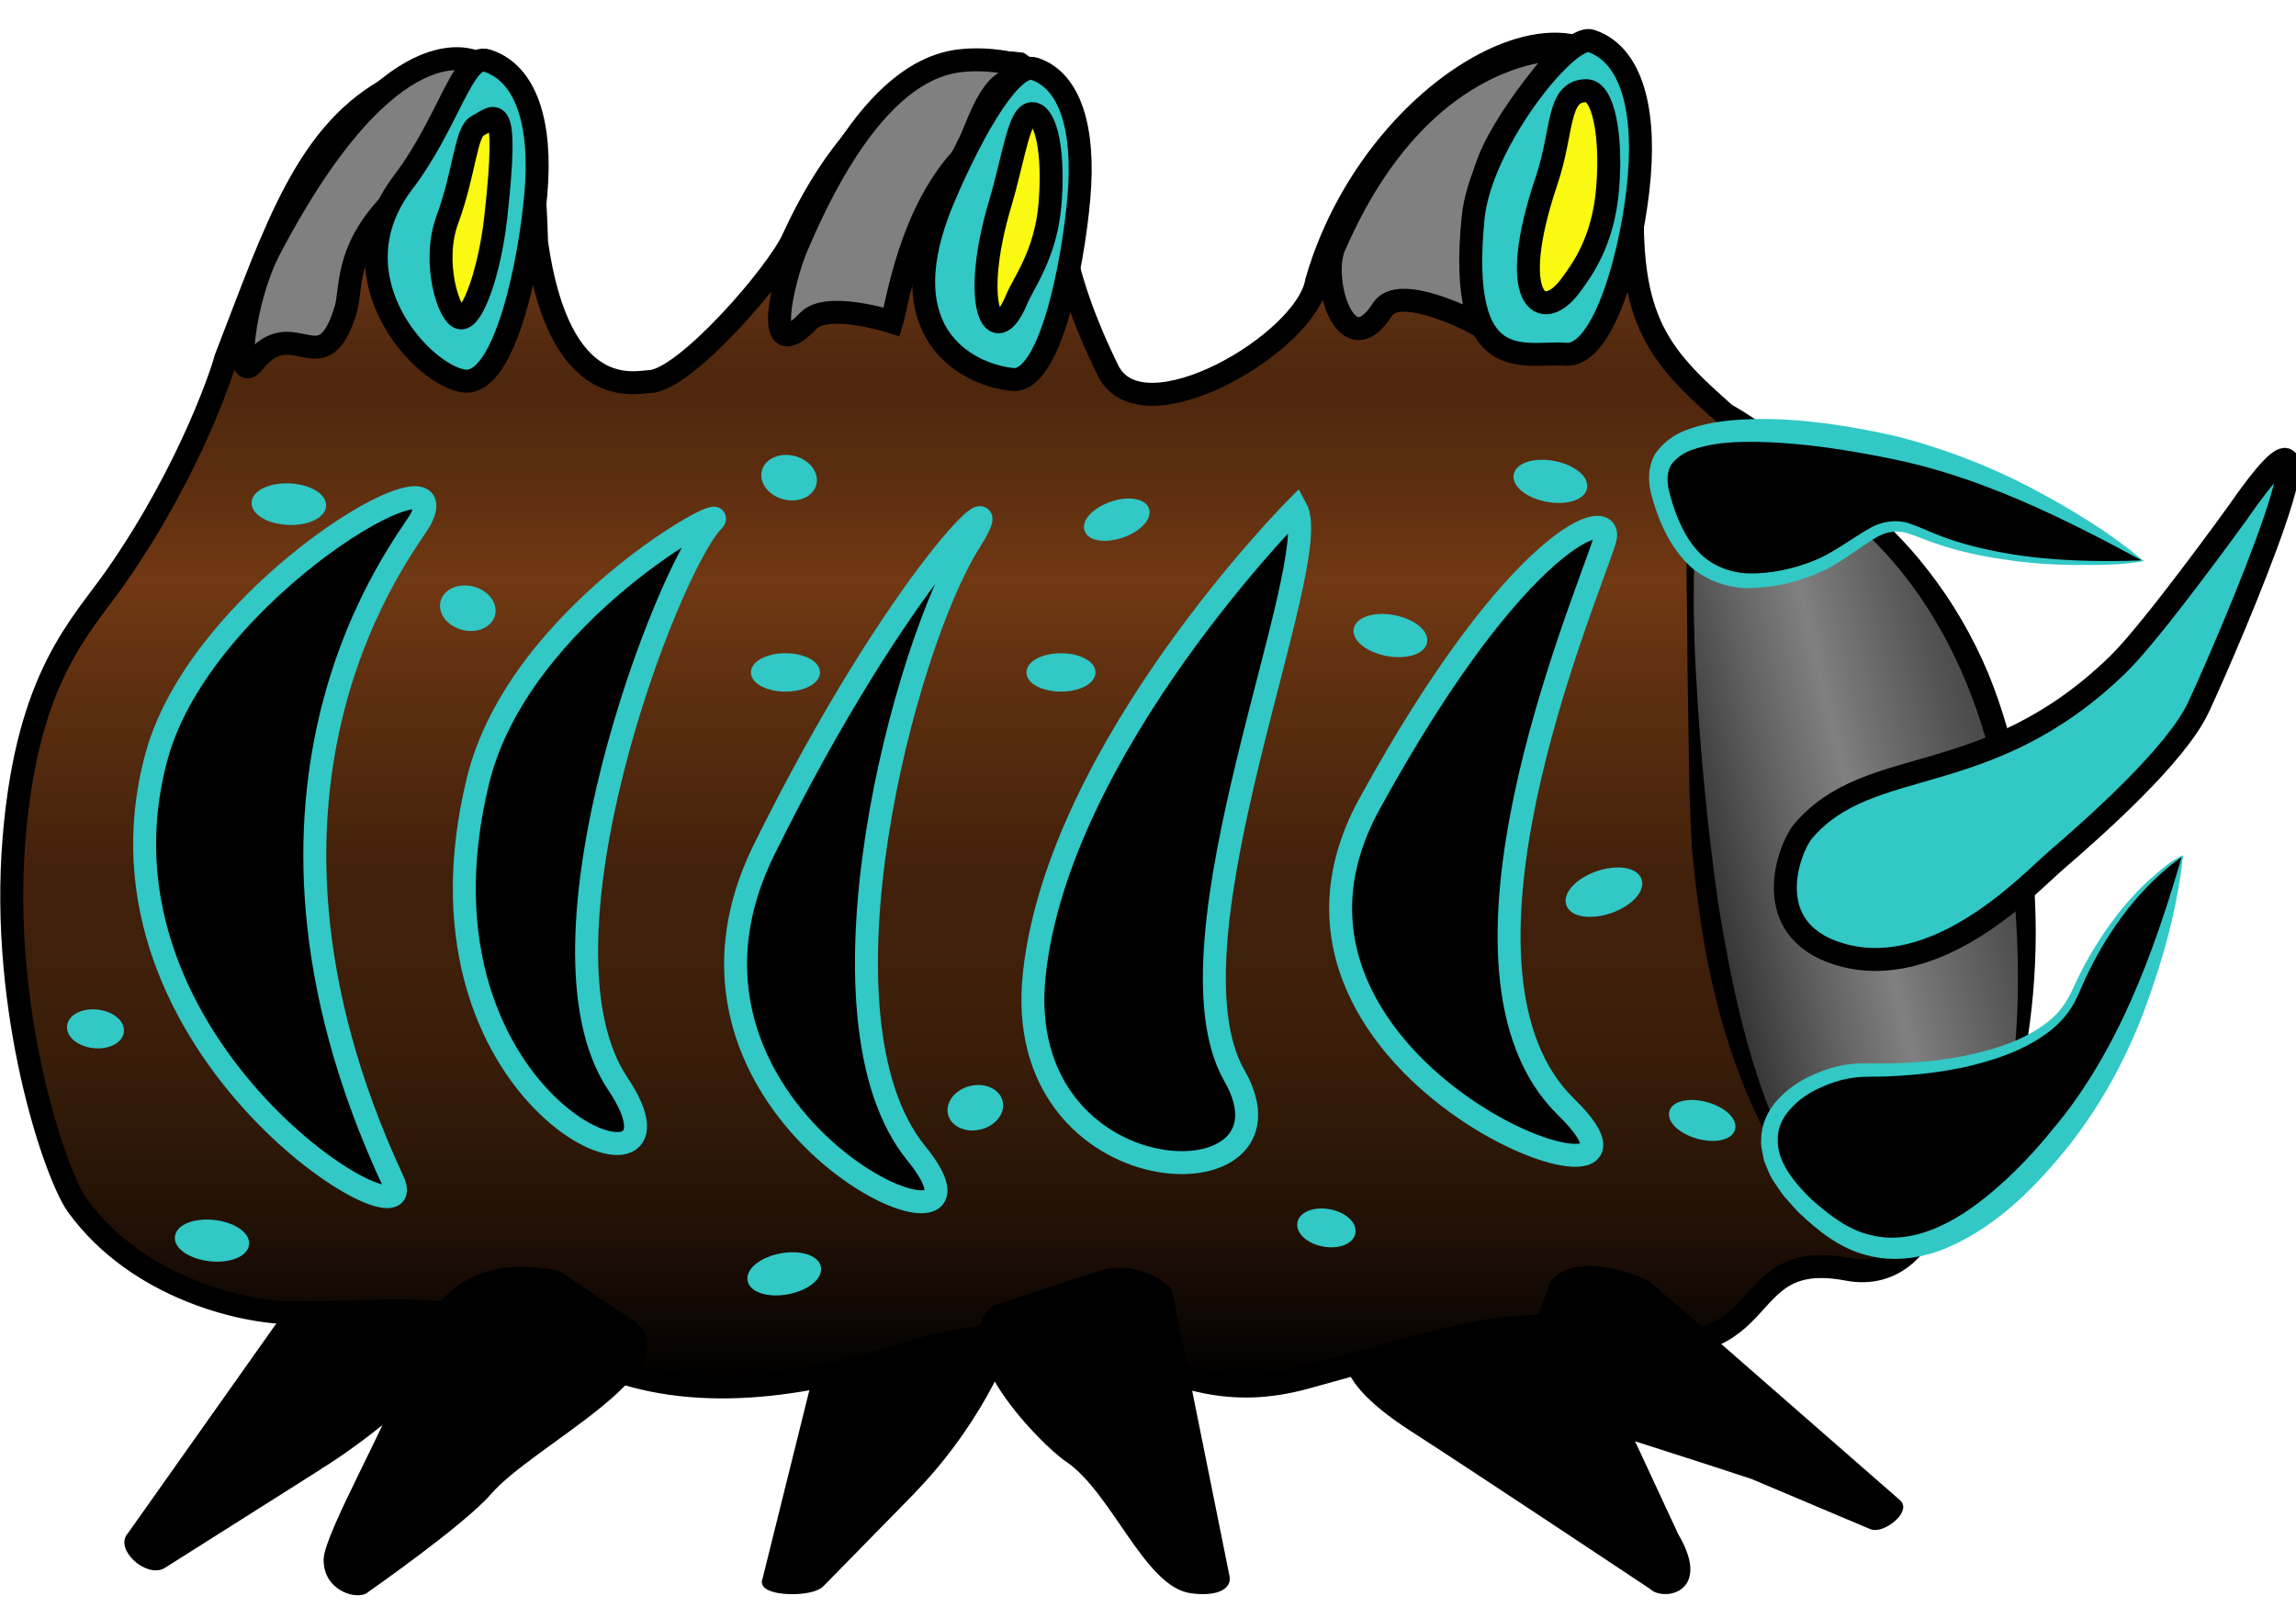 <?xml version="1.0" encoding="utf-8"?>
<!-- Generator: Adobe Illustrator 24.0.2, SVG Export Plug-In . SVG Version: 6.00 Build 0)  -->
<svg version="1.1" xmlns="http://www.w3.org/2000/svg" xmlns:xlink="http://www.w3.org/1999/xlink" x="0px" y="0px"
	 viewBox="0 0 100 70" style="enable-background:new 0 0 100 70;" xml:space="preserve">
<style type="text/css">
	.st0{fill:#808080;stroke:#000000;stroke-width:0.25;stroke-miterlimit:10;}
	.st1{stroke:#31C8C5;stroke-width:0.25;stroke-miterlimit:10;}
	.st2{fill:url(#SVGID_1_);stroke:#000000;stroke-width:0.25;stroke-miterlimit:10;}
	.st3{fill:#31C8C5;stroke:#000000;stroke-width:0.25;stroke-miterlimit:10;}
	.st4{fill:url(#SVGID_2_);}
	.st5{fill:#FFFFFF;stroke:#000000;stroke-width:0.25;stroke-miterlimit:10;}
	.st6{stroke:#000000;stroke-width:0.25;stroke-miterlimit:10;}
	.st7{fill:url(#SVGID_3_);stroke:#000000;stroke-miterlimit:10;}
	.st8{fill:url(#SVGID_4_);}
	.st9{fill:#31C8C5;stroke:#000000;stroke-miterlimit:10;}
	.st10{fill:#31C8C5;}
	.st11{stroke:#31C8C5;stroke-miterlimit:10;}
	.st12{fill:#808080;stroke:#000000;stroke-miterlimit:10;}
	.st13{fill:#F9F912;stroke:#000000;stroke-miterlimit:10;}
	.st14{fill:#31C8C5;stroke:#31C8C5;stroke-width:0.25;stroke-miterlimit:10;}
	.st15{fill:url(#SVGID_5_);stroke:#000000;stroke-miterlimit:10;}
	.st16{fill:none;stroke:#000000;stroke-miterlimit:10;}
	.st17{fill:url(#SVGID_6_);stroke:#000000;stroke-miterlimit:10;}
	.st18{fill:url(#SVGID_7_);stroke:#000000;stroke-width:0.5;stroke-miterlimit:10;}
	.st19{fill:url(#SVGID_8_);stroke:#000000;stroke-width:0.5;stroke-miterlimit:10;}
	.st20{fill:#984C24;stroke:#000000;stroke-miterlimit:10;}
	.st21{fill:#F9F912;}
	.st22{stroke:#31C8C5;stroke-width:0.75;stroke-miterlimit:10;}
	.st23{fill:#723919;}
	.st24{fill:url(#SVGID_9_);stroke:#000000;stroke-miterlimit:10;}
	.st25{clip-path:url(#SVGID_11_);}
	.st26{clip-path:url(#SVGID_15_);}
	.st27{fill:url(#SVGID_18_);stroke:#000000;stroke-width:0.5;stroke-miterlimit:10;}
	.st28{fill:url(#SVGID_19_);stroke:#000000;stroke-width:0.5;stroke-miterlimit:10;}
	.st29{fill:url(#SVGID_20_);stroke:#000000;stroke-miterlimit:10;}
	.st30{stroke:#F9F912;stroke-miterlimit:10;}
	.st31{display:none;fill:#984C24;stroke:#000000;stroke-miterlimit:10;}
	.st32{fill:url(#SVGID_21_);stroke:#000000;stroke-miterlimit:10;}
	.st33{stroke:#984C24;stroke-miterlimit:10;}
	.st34{fill:url(#SVGID_22_);stroke:#000000;stroke-miterlimit:10;}
	.st35{fill:url(#SVGID_23_);stroke:#000000;stroke-miterlimit:10;}
</style>
<g id="Слой_1">
</g>
<g id="Слой_2">
	<path class="st6" d="M72.98,66.88l-2.36-5.08c-0.07-0.12-0.12-0.25-0.18-0.37c-1.83-3.76-2.54-5.51-4.94-6.09l-3.26,1.37
		c-0.21,0.23-7.41,1.22-0.7,5.54c2.69,1.73,10.4,6.86,10.4,6.86C72.39,69.59,74.44,69.35,72.98,66.88z"/>
	<path class="st6" d="M35.78,69l3.91-3.99c0.09-0.1,0.19-0.2,0.28-0.3c2.86-3.03,4.31-6.62,3.94-6.76l-3.69-1.46
		c-0.29-0.12-3.8,0.13-3.93,0.4l-2.96,11.92C33.04,69.4,35.32,69.49,35.78,69z"/>
	<path class="st6" d="M7.13,68.18l6.72-4.25c0.13-0.1,0.28-0.18,0.42-0.27c4.24-2.78,7.25-6.44,6.93-6.68l-3.2-2.36
		c-0.25-0.19-1.19,0.24-3.52-0.21l-8.8,12.44C5.11,67.43,6.45,68.63,7.13,68.18z"/>
	<linearGradient id="SVGID_1_" gradientUnits="userSpaceOnUse" x1="42.67" y1="60.415" x2="42.67" y2="1.908">
		<stop  offset="3.723938e-03" style="stop-color:#000000"/>
		<stop  offset="0.1" style="stop-color:#1D0E05"/>
		<stop  offset="0.196" style="stop-color:#311908"/>
		<stop  offset="0.291" style="stop-color:#3E1F0A"/>
		<stop  offset="0.382" style="stop-color:#42210B"/>
		<stop  offset="0.502" style="stop-color:#5A2D0F"/>
		<stop  offset="0.601" style="stop-color:#713813"/>
		<stop  offset="0.673" style="stop-color:#5D2E10"/>
		<stop  offset="0.745" style="stop-color:#4E270D"/>
		<stop  offset="0.777" style="stop-color:#542A0F"/>
		<stop  offset="0.822" style="stop-color:#653314"/>
		<stop  offset="0.874" style="stop-color:#82411D"/>
		<stop  offset="0.907" style="stop-color:#984C24"/>
	</linearGradient>
	<path style="fill:url(#SVGID_1_);stroke:#000000;stroke-miterlimit:10;" d="M80.47,55.29c-5.31-1.01-2.72,4.79-10.83,2.83
		c-3.61-0.87-5.91,0-12.8,1.89c-6.69,1.83-8.3-3.96-17.72-0.94c-5.91,1.89-10.44,1.69-13.78,0c-5.35-2.71-8.26-1.81-12.8-1.89
		c-1.84-0.03-6.5-1-9.17-4.67C2.37,51.1,0,44.02,0.61,36.55c0.58-7.15,2.94-9.27,4.47-11.47c3.29-4.73,4.68-9.14,4.75-9.46
		c2.2-5.68,3.53-9.95,7.38-11.91c3.79-1.29,5.92-2.38,6.16,6.85c0.99,7.01,4.32,6.08,4.93,6.06c1.54-0.05,5.56-4.69,6.24-6.21
		c3.09-6.75,7.19-7.97,9.87-7.63c3.64,2.45-0.62,4.27,3.85,13.36c1.48,3,8.65-1.21,9.08-3.87c2.83-9.85,14.57-14.97,13.84-4.79
		c-0.46,6.39,0.99,7.94,3.97,10.57c2.79,1.57,5.62,4.45,6.3,6.1c1.16,2.79,5.91,10.39,1.6,14.79c-2.76,2.82-1,4.82,0.36,6.93
		C85.8,49.52,84.52,56.06,80.47,55.29z"/>
	<g>
		<g>
			
				<linearGradient id="SVGID_2_" gradientUnits="userSpaceOnUse" x1="74.126" y1="38.438" x2="91.667" y2="34.228" gradientTransform="matrix(0.999 2.174092e-04 2.174092e-04 1 -0.019 5.486098e-03)">
				<stop  offset="3.723704e-03" style="stop-color:#333333"/>
				<stop  offset="0.237" style="stop-color:#636363"/>
				<stop  offset="0.4" style="stop-color:#808080"/>
				<stop  offset="0.463" style="stop-color:#757575"/>
				<stop  offset="0.692" style="stop-color:#515151"/>
				<stop  offset="0.878" style="stop-color:#3B3B3B"/>
				<stop  offset="0.998" style="stop-color:#333333"/>
			</linearGradient>
			<path class="st4" d="M84.68,53.85c-3.75,2.61-9.1-2.92-10.54-16.56c-0.35-3.31-0.96-16.21,0-16.9
				c2.5-1.79,10.26,2.25,12.87,11.72C89.7,41.84,87.71,51.74,84.68,53.85z"/>
			<path d="M84.71,53.89c-0.7,0.49-1.59,0.75-2.45,0.6c-0.86-0.11-1.64-0.57-2.31-1.1c-1.34-1.1-2.3-2.57-3.09-4.09
				c-1.57-3.07-2.43-6.44-2.88-9.82c-0.12-0.85-0.21-1.69-0.29-2.55c-0.05-0.85-0.08-1.7-0.11-2.55l-0.08-5.09l-0.02-2.55
				c-0.02-0.85-0.03-1.7-0.02-2.55c0.02-0.85,0.02-1.7,0.09-2.56c0.07-0.44,0.03-0.83,0.33-1.36c0.45-0.4,0.87-0.49,1.34-0.57
				c1.86-0.17,3.53,0.65,4.98,1.58c1.46,0.96,2.72,2.2,3.78,3.57c1.07,1.37,1.95,2.89,2.62,4.49c0.66,1.61,1.11,3.29,1.44,4.97
				c0.35,1.68,0.54,3.4,0.6,5.11c0.07,1.71-0.01,3.43-0.23,5.13c-0.22,1.7-0.56,3.38-1.11,5c-0.27,0.81-0.59,1.6-1,2.35
				C85.91,52.66,85.42,53.39,84.71,53.89z M84.65,53.81c1.34-1.04,1.96-2.73,2.43-4.32c0.43-1.63,0.67-3.3,0.76-4.98
				c0.09-1.68,0.05-3.36-0.07-5.03c-0.15-1.67-0.38-3.33-0.71-4.96c-0.65-3.28-1.85-6.42-3.83-9.08c-0.98-1.32-2.15-2.51-3.49-3.48
				c-1.32-0.92-2.87-1.74-4.45-1.68c-0.19,0.02-0.38,0.05-0.56,0.1c-0.08,0.04-0.18,0.06-0.26,0.1l-0.19,0.11
				c-0.14,0.21-0.23,0.7-0.29,1.08c-0.12,0.83-0.17,1.67-0.19,2.51c-0.06,1.69-0.03,3.38,0.06,5.07c0.18,3.38,0.5,6.76,0.97,10.08
				c0.54,3.31,1.21,6.62,2.52,9.71c0.67,1.52,1.52,3.01,2.74,4.15c0.62,0.55,1.36,1.01,2.18,1.15
				C83.11,54.52,83.96,54.28,84.65,53.81z"/>
		</g>
		<path class="st9" d="M97.44,22.36c0,0-3.69,5.12-5.19,6.58c-5.74,5.58-10.81,3.84-13.72,7.27c-0.61,0.73-1.97,4.27,1.57,5.35
			c4.23,1.28,8.29-3.08,9.39-4.03c1.74-1.5,5.29-4.64,6.26-6.72C97.06,28.01,102.76,14.69,97.44,22.36z"/>
		<g>
			<path d="M95.05,37.29c0,0-2.79,1.52-4.71,6.04c-0.99,2.34-5.05,3.35-9.09,3.27c-2.31-0.05-7.12,2.49-1.73,6.69
				c3.72,2.91,7.85-0.54,10.83-4.5C93.88,44.07,95.05,37.29,95.05,37.29z"/>
			<path class="st10" d="M95.02,37.33c-1.75,1.24-3.16,3.13-4.11,5.12c-0.25,0.5-0.41,1.02-0.75,1.53c-0.33,0.49-0.78,0.89-1.26,1.2
				c-0.97,0.65-2.08,1-3.18,1.27c-1.11,0.25-2.25,0.38-3.38,0.43c-0.56,0.04-1.16-0.01-1.65,0.07c-0.52,0.07-1.03,0.25-1.5,0.47
				c-0.48,0.22-0.91,0.54-1.23,0.91c-0.34,0.37-0.54,0.83-0.53,1.3c-0.04,0.96,0.7,1.86,1.44,2.59c0.81,0.72,1.66,1.38,2.66,1.59
				c0.98,0.24,2.03,0.04,2.97-0.4c0.95-0.43,1.82-1.09,2.63-1.81c0.81-0.72,1.56-1.53,2.25-2.38C92.22,45.87,93.8,41.53,95.02,37.33
				z M95.08,37.25c-0.25,2.33-0.85,4.46-1.63,6.61c-0.78,2.12-1.88,4.17-3.29,5.98c-1.42,1.77-3.06,3.49-5.26,4.47
				c-1.09,0.48-2.37,0.7-3.58,0.37c-1.22-0.3-2.18-1.11-3-1.88l-0.59-0.66c-0.19-0.22-0.34-0.49-0.52-0.74
				c-0.16-0.26-0.26-0.56-0.38-0.84c-0.05-0.32-0.16-0.62-0.12-0.95c0-0.65,0.31-1.29,0.74-1.73c0.42-0.46,0.93-0.8,1.47-1.04
				c0.54-0.25,1.11-0.43,1.7-0.49c0.62-0.07,1.16-0.01,1.71-0.03c1.11-0.02,2.21-0.12,3.29-0.34c1.07-0.23,2.15-0.54,3.07-1.12
				c0.46-0.28,0.88-0.63,1.19-1.07c0.3-0.42,0.5-0.97,0.76-1.47c0.52-1.01,1.14-1.96,1.86-2.83c0.36-0.43,0.75-0.85,1.17-1.22
				C94.12,37.89,94.48,37.53,95.08,37.25z"/>
		</g>
		<g>
			<path d="M93.32,24.42c0,0-5.5,0.63-9.8-1.27c-2.22-0.98-2.5,1.47-6.32,2.08c-2.94,0.46-4.2-1.27-4.89-3.71
				c-0.99-3.53,5.5-3.06,10.22-2.01C88.15,20.75,93.32,24.42,93.32,24.42z"/>
			<path class="st10" d="M93.37,24.44c-1.08,0.19-2.01,0.17-3.03,0.17c-1-0.01-2-0.08-2.99-0.23c-0.99-0.14-1.98-0.35-2.94-0.67
				c-0.47-0.15-0.97-0.38-1.39-0.5c-0.44-0.12-0.87-0.04-1.27,0.18c-0.8,0.47-1.6,1.17-2.56,1.57c-0.96,0.41-1.96,0.64-3.02,0.66
				c-1.06,0-2.19-0.45-2.89-1.3c-0.71-0.83-1.1-1.81-1.37-2.82c-0.13-0.54-0.15-1.2,0.2-1.76c0.36-0.51,0.89-0.86,1.4-1.03
				c1.04-0.38,2.08-0.44,3.1-0.46c2.05-0.01,4.05,0.32,6.02,0.76c1.97,0.51,3.87,1.23,5.66,2.15
				C90.08,22.11,91.76,23.09,93.37,24.44z M93.28,24.41c-3.41-1.85-7.06-3.65-10.87-4.42c-1.92-0.39-3.87-0.7-5.81-0.74
				c-0.96-0.02-1.94,0.02-2.79,0.31c-0.44,0.12-0.77,0.37-1,0.65c-0.2,0.3-0.22,0.69-0.13,1.12c0.22,0.91,0.57,1.84,1.14,2.53
				c0.57,0.71,1.43,1.09,2.36,1.12c0.93,0.01,1.9-0.19,2.78-0.54c0.9-0.35,1.63-0.96,2.56-1.48c0.47-0.25,1.09-0.34,1.61-0.17
				c0.53,0.18,0.94,0.39,1.4,0.56c0.92,0.35,1.88,0.58,2.85,0.75C89.32,24.44,91.38,24.48,93.28,24.41z"/>
		</g>
	</g>
	<path class="st11" d="M69.89,23.54c-0.94,2.95-7.74,18.78-1.67,24.69c6.07,5.91-15.06-1.37-8.58-13.2S70.41,21.91,69.89,23.54z"/>
	<path class="st11" d="M42.23,23.61c-2.84,4.49-7.14,20.72-2.32,26.63s-12.54-1.26-6.63-13.23S44.39,20.21,42.23,23.61z"/>
	<path class="st11" d="M56.45,22.14c1.29,2.34-6,18.93-2.69,24.71s-9.79,5.45-8.71-4.44S56.45,22.14,56.45,22.14z"/>
	<path class="st11" d="M31.05,22.7c-1.96,2-8.24,18.4-4.14,24.51s-9.66,1.36-6.09-13.21C22.6,26.7,32.05,21.68,31.05,22.7z"/>
	<path class="st11" d="M18.32,22.62c-0.51,0.99-9.29,11.43-1.2,28.83c1.52,3.27-13.8-5.71-10.3-18.51
		C8.79,25.7,20.09,19.19,18.32,22.62z"/>
	<path class="st12" d="M20.74,2.72c0,0-3.67-2.03-9.01,8.16c-1.13,2.16-1.54,5.98-0.7,4.92c1.77-2.24,2.99,1.07,4.02-2.29
		c0.28-0.92-0.04-2.49,1.87-4.55C17.83,7.98,20.74,2.72,20.74,2.72z"/>
	<path class="st12" d="M42.3,2.61c-1.08,0.05-4.22,0.17-7.59,8.11c-0.61,1.43-1.56,5.39,0.5,3.25c0.82-0.85,3.63,0.05,3.63,0.05
		c0.27-0.92,0.8-4.66,3.04-7.12c0.46-0.51,1.02-3.14,2.13-3.41C45.88,3.05,43.7,2.55,42.3,2.61z"/>
	<path class="st12" d="M68.18,2.13c0,0-6.17-0.39-10.07,8.61c-0.62,1.43,0.51,5.25,2.1,2.74c0.71-1.13,3.84,0.49,3.84,0.49
		c0.88-3.4,0.24-5.22,0.66-6.58C65.4,5.17,68.18,2.13,68.18,2.13z"/>
	<g>
		<path class="st9" d="M23.34,8.44c-0.27,3.08-1.35,8.31-3.09,8.16s-5.88-4.47-2.69-8.66c1.98-2.6,2.61-5.63,3.65-5.3
			C22.91,3.18,23.61,5.36,23.34,8.44z"/>
		<path class="st13" d="M19.48,9.58c0.76-2.06,0.8-3.84,1.32-4.1c0.73-0.36,1.39-1.39,0.79,4.01c-0.26,2.3-0.99,4.4-1.52,4.36
			C19.55,13.8,18.8,11.43,19.48,9.58z"/>
	</g>
	<g>
		<path class="st9" d="M46.99,8.61c-0.26,2.99-1.27,8.06-2.88,7.92c-1.6-0.14-5.66-1.68-3-7.93c1.35-3.17,3-5.92,3.95-5.6
			C46.62,3.52,47.25,5.63,46.99,8.61z"/>
		<path class="st13" d="M43.55,8.91c0.63-2.12,0.83-4.01,1.43-3.96c0.59,0.05,0.94,1.72,0.75,3.96c-0.18,2.16-1.16,3.42-1.46,4.15
			C43.31,15.38,42.25,13.3,43.55,8.91z"/>
	</g>
	<g>
		<path class="st9" d="M71.4,7.65c-0.25,3.12-1.5,7.92-3.21,7.78c-1.72-0.14-4.73,1.12-4.03-5.95c0.33-3.29,4.11-8.02,5.13-7.7
			C70.96,2.33,71.65,4.53,71.4,7.65z"/>
		<path class="st13" d="M67.36,7.87c0.74-2.2,0.44-3.91,1.73-3.92c0.73-0.01,1.12,1.91,0.93,4.25s-1.13,3.57-1.61,4.23
			C67.14,14.15,65.6,13.08,67.36,7.87z"/>
	</g>
	<ellipse transform="matrix(0.045 -0.999 0.999 0.045 -9.934 33.55)" class="st14" cx="12.59" cy="21.97" rx="0.78" ry="1.5"/>
	<ellipse transform="matrix(0.246 -0.969 0.969 0.246 5.758 48.995)" class="st14" cx="34.37" cy="20.8" rx="0.85" ry="1.1"/>
	
		<ellipse transform="matrix(0.246 -0.969 0.969 0.246 -10.298 39.728)" class="st14" cx="20.38" cy="26.48" rx="0.85" ry="1.1"/>
	<ellipse class="st14" cx="34.21" cy="29.29" rx="1.38" ry="0.71"/>
	<ellipse class="st14" cx="46.21" cy="29.29" rx="1.38" ry="0.71"/>
	
		<ellipse transform="matrix(0.945 -0.326 0.326 0.945 -4.718 17.124)" class="st14" cx="48.66" cy="22.62" rx="1.36" ry="0.7"/>
	
		<ellipse transform="matrix(0.185 -0.983 0.983 0.185 22.141 82.063)" class="st14" cx="60.53" cy="27.69" rx="0.78" ry="1.5"/>
	
		<ellipse transform="matrix(0.185 -0.983 0.983 0.185 34.425 83.441)" class="st14" cx="67.5" cy="20.97" rx="0.78" ry="1.5"/>
	
		<ellipse transform="matrix(0.269 -0.963 0.963 0.269 7.222 107.071)" class="st14" cx="74.13" cy="48.78" rx="0.7" ry="1.36"/>
	
		<ellipse transform="matrix(0.945 -0.326 0.326 0.945 -8.85 24.942)" class="st14" cx="69.89" cy="38.84" rx="1.61" ry="0.84"/>
	
		<ellipse transform="matrix(0.185 -0.983 0.983 0.185 -5.482 100.351)" class="st14" cx="57.74" cy="53.48" rx="0.7" ry="1.16"/>
	
		<ellipse transform="matrix(0.983 -0.184 0.184 0.983 -9.638 7.248)" class="st14" cx="34.17" cy="55.47" rx="1.5" ry="0.78"/>
	
		<ellipse transform="matrix(0.108 -0.994 0.994 0.108 -45.471 57.389)" class="st14" cx="9.24" cy="54.03" rx="0.78" ry="1.5"/>
	<path class="st6" d="M14.22,67.94c0.01-1.1,2.98-6.23,3.54-8.2c1.53-5.43,5.52-4.42,6.55-4.27l3.3,2.23
		c2.21,2.02-4.46,5.15-6.31,7.29c-1.17,1.35-5.33,4.25-5.33,4.25C15.66,69.58,14.21,69.25,14.22,67.94z"/>
	<path class="st6" d="M53.43,68.69l-2.5-12.41c-0.05-0.23-1.45-1.32-3.07-0.79l-4.55,1.49c-2,1.62,2.07,5.83,3.2,6.59
		c2.01,1.36,3.45,5.47,5.39,5.71C52.87,69.41,53.52,69.16,53.43,68.69z"/>
	<path class="st6" d="M82.68,65.45l-10.87-9.5c-0.2-0.18-3.11-1.4-4.17-0.06l-1.09,3.02c-0.63,2.49,1.64,2.69,9.79,5.4
		c0.02,0.01,0.05,0.02,0.07,0.03l5.09,2.15C81.98,66.7,83.09,65.81,82.68,65.45z"/>
	
		<ellipse transform="matrix(0.108 -0.994 0.994 0.108 -40.823 44.123)" class="st14" cx="4.17" cy="44.8" rx="0.72" ry="1.12"/>
	
		<ellipse transform="matrix(0.971 -0.237 0.237 0.971 -10.242 11.479)" class="st14" cx="42.52" cy="48.25" rx="1.1" ry="0.85"/>
</g>
<g id="Слой_3">
</g>
<g id="Слой_4">
</g>
<g id="Слой_5">
</g>
<g id="Слой_6">
</g>
</svg>
